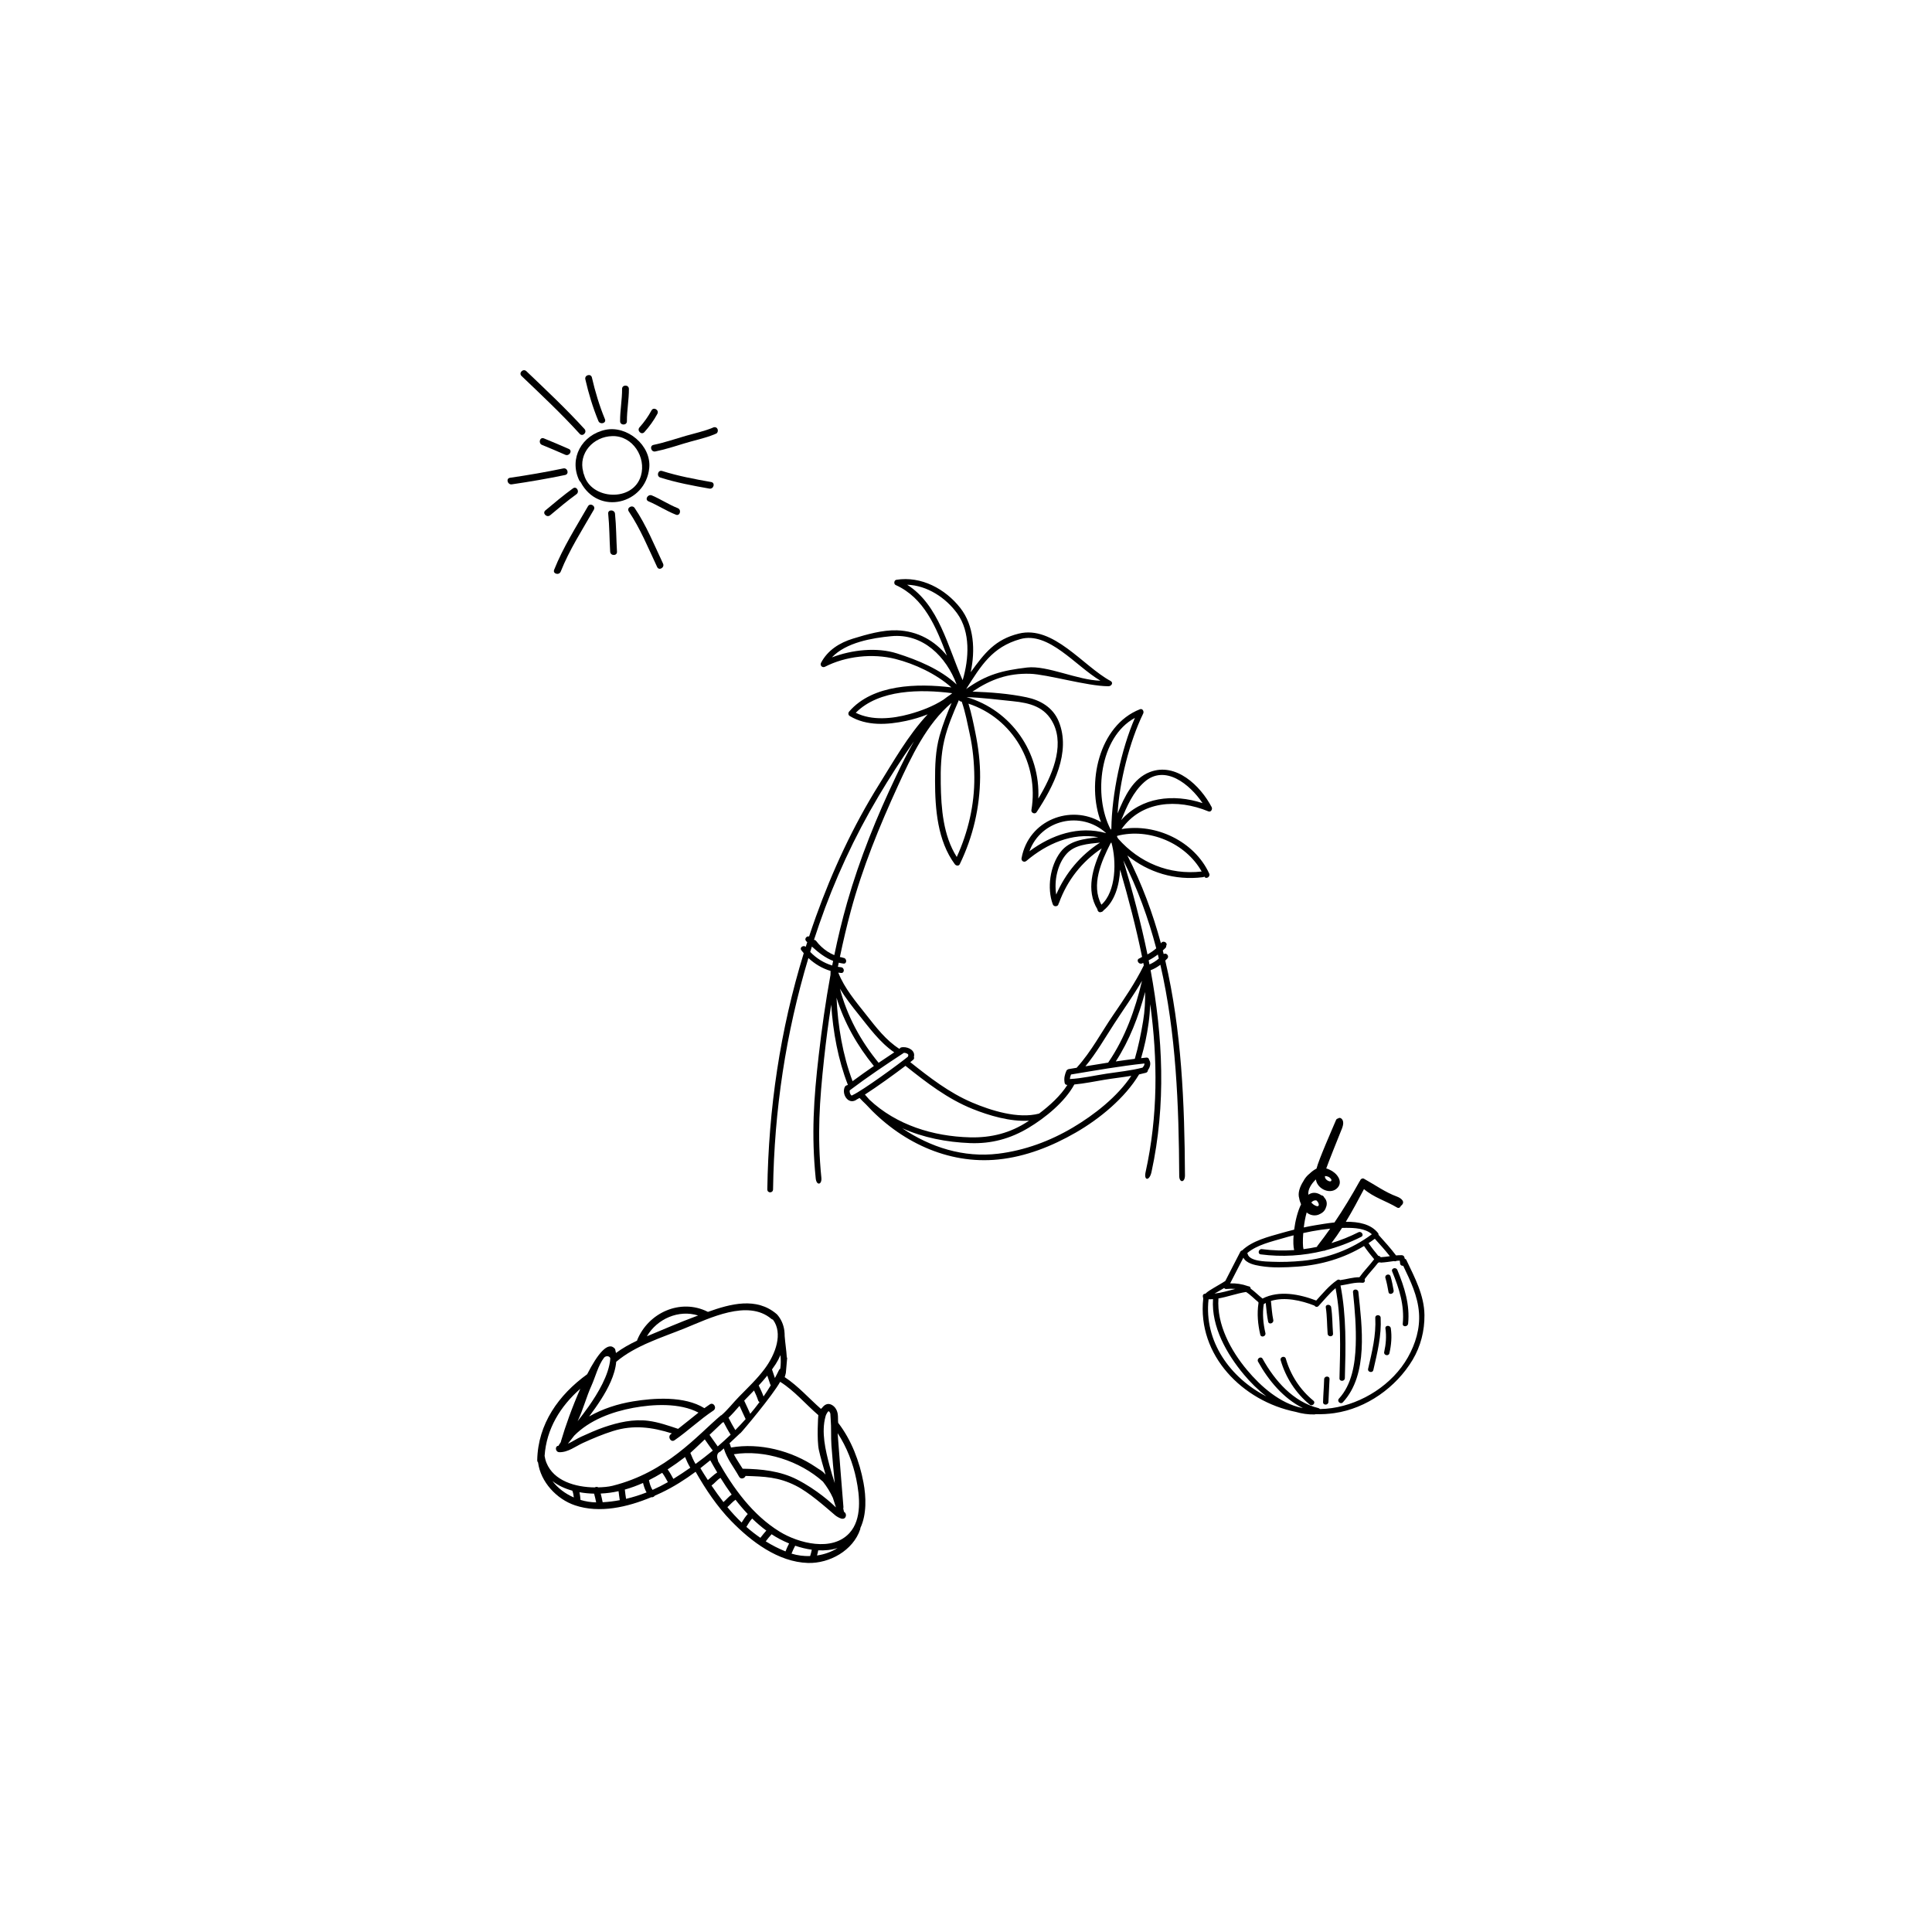 <?xml version="1.0" encoding="utf-8"?>
<!-- Generator: Adobe Illustrator 24.2.3, SVG Export Plug-In . SVG Version: 6.00 Build 0)  -->
<svg version="1.1" id="Layer_1" xmlns="http://www.w3.org/2000/svg" xmlns:xlink="http://www.w3.org/1999/xlink" x="0px" y="0px"
	 viewBox="0 0 1920 1920" style="enable-background:new 0 0 1920 1920;" xml:space="preserve">
<style type="text/css">
	.st0{fill:#F5834F;}
</style>
<g>
	<path className="st0" d="M1305.21,1391.95c-13.24-10.83-22.62-25.34-27.39-41.74c-0.96-3.31-6.07-1.73-5.11,1.57
		c5.01,17.24,14.96,32.72,28.88,44.1C1304.25,1398.06,1307.89,1394.14,1305.21,1391.95z"/>
	<path className="st0" d="M1317.56,1299.32c1.33,8.67,1.15,17.43,1.84,26.16c0.27,3.43,5.61,3.28,5.34-0.16
		c-0.69-8.72-0.51-17.49-1.84-26.16C1322.39,1295.8,1317.05,1295.93,1317.56,1299.32z"/>
	<path className="st0" d="M1315.92,1370.68c-0.21,7.58-0.88,15.13-1.08,22.71c-0.1,3.45,5.25,3.27,5.34-0.16
		c0.21-7.58,0.87-15.13,1.09-22.71C1321.37,1367.06,1316.02,1367.25,1315.92,1370.68z"/>
	<path className="st0" d="M1344.59,1284.16c1.85,17.57,3.32,35.16,2.71,52.84c-0.64,18.38-3.77,38.94-16.69,52.96
		c-2.33,2.53,1.6,6.16,3.94,3.62c25.58-27.76,18.98-75.39,15.39-109.58C1349.58,1280.59,1344.23,1280.74,1344.59,1284.16z"/>
	<path className="st0" d="M1366.74,1309.66c0.9,17.38-3.25,33.84-7.12,50.62c-0.78,3.36,4.43,4.58,5.2,1.22
		c3.98-17.24,8.19-34.18,7.26-52C1371.91,1306.06,1366.56,1306.22,1366.74,1309.66z"/>
	<path className="st0" d="M1376.83,1320.23c1.13,7.9,0.51,15.56-1.23,23.33c-0.76,3.37,4.45,4.58,5.2,1.22
		c1.84-8.19,2.57-16.37,1.37-24.71C1381.69,1316.69,1376.34,1316.82,1376.83,1320.23z"/>
	<path className="st0" d="M1383.53,1263.59c6.92,16.78,12.32,33.58,10.51,51.95c-0.34,3.43,5.01,3.22,5.35-0.16
		c1.86-18.84-3.64-36.14-10.74-53.37C1387.34,1258.86,1382.21,1260.41,1383.53,1263.59z"/>
	<path className="st0" d="M1381.91,1268.44c-0.99-3.31-6.09-1.73-5.11,1.57c1.37,4.58,2.23,9.27,3.06,13.97c0.6,3.39,5.7,1.78,5.11-1.57
		C1384.14,1277.71,1383.28,1273.03,1381.91,1268.44z"/>
	<path className="st0" d="M1397.68,1252.27c-0.38-0.81-0.97-1.2-1.6-1.3c-0.14-0.56-0.29-1.11-0.46-1.68c-0.36-1.19-1.44-1.86-2.63-1.89
		c-1.88-0.05-3.75,0.05-5.61,0.23c-5.4-7.15-11.44-13.8-17.42-20.47c0.09-0.57-0.01-1.15-0.41-1.67
		c-6.97-9.01-19.35-11.44-32.07-11.31c6.43-10.59,12.27-21.57,18.03-32.48c9.6,8.3,22.1,11.87,32.89,18.33
		c1.69,1.01,3.21-0.09,3.67-1.55c5.2-3.88,0.74-7.67-4.01-9.42c-11.24-4.13-21.06-11.22-31.43-16.99c-0.09-0.06-0.19-0.08-0.29-0.13
		c-0.07-0.06-0.15-0.11-0.22-0.16c-1.8-1.49-4.07-0.14-4.48,1.57c-0.18,0.18-0.34,0.38-0.48,0.63
		c-7.75,13.98-16.01,27.67-24.97,40.88c-7.15,0.74-13.92,1.93-19.36,2.82c-3.74,0.61-7.44,1.35-11.14,2.15
		c0.62-5.16,1.57-10.41,2.87-14.91c3.56,3.15,9.19,3.89,13.24,1.52c3.2-1.48,5.14-3.81,5.91-6.51c1.4-3.07,1.07-7.01-1.65-9.8
		c-0.19-0.33-0.39-0.66-0.62-0.99c-0.54-0.79-1.27-1.12-2-1.13c-5.12-3.47-9.51-3.26-13.2-0.69c-0.74-5.2,3.21-11.13,7.19-14.94
		c0.11-0.08,0.22-0.18,0.33-0.25c0.02,0.16,0.04,0.32,0.06,0.48c1.58,9.39,14.95,15.19,21.6,7.57c5.64-6.47-1.25-14.84-8.16-17.77
		c-0.96-0.53-2.05-0.94-3.24-1.22c1.49-4.52,12.71-32.62,14.47-36.84c1.44-3.43,3.99-9.09,0.99-12.3c0,0-0.01-0.01-0.01-0.01
		c-0.04-0.05-0.09-0.11-0.14-0.16c-0.06-0.06-0.12-0.11-0.19-0.16c-0.06-0.05-0.1-0.1-0.16-0.15c-1.18-0.97-2.53-0.72-3.44,0.06
		c-0.73,0.08-1.41,0.5-1.8,1.43c-3.45,8.21-17.39,39.76-19.4,48.28c-2.21,1.07-4.54,2.77-6.78,4.9c-2.6,2.04-4.76,4.64-6.33,7.67
		c-3.6,5.61-5.66,11.92-4.09,16.91c0.32,2.05,0.98,4.08,1.85,6.02c-3.47,7.13-5.75,16.52-6.87,25.18c-4.16,1.03-8.3,2.12-12.43,3.3
		c-13.08,3.73-29.21,7.66-39.27,17.37c-0.71,0.11-1.38,0.52-1.82,1.35c-5.06,9.6-9.87,19.33-14.88,28.95
		c-3.78,2.51-7.85,4.64-11.71,7.02c-2.53,1.57-5.85,3.36-8.17,5.72c-0.01,0-0.01,0-0.02,0c-2.21-0.19-2.9,1.95-2.23,3.58
		c-0.03,0.42,0.03,0.81,0.18,1.16c-6.18,56.5,39.34,102.07,91.88,112.63c6.02,1.76,12.24,2.69,18.61,2.55
		c0.43-0.01,0.79-0.12,1.11-0.27c6.25,0.18,12.53-0.16,18.75-1.06c31.84-4.58,61.36-25.56,77.72-52.93
		c8.01-13.42,11.95-28.95,11.76-44.53C1415.39,1287.19,1405.93,1269.61,1397.68,1252.27z M1308.43,1193.07
		c1.55,1.46,2.46,3.56,2.14,4.74c-0.19,0.26-0.38,0.5-0.57,0.73c-0.55,0.3-1.49,0.23-2.94-0.47c-1.51-0.73-2.82-1.77-3.94-2.99
		C1304.65,1193.32,1306.42,1192.53,1308.43,1193.07z M1323.05,1172.1c1.02,3.97-6.11,1.15-6.32-2.42c-0.02-0.31-0.01-0.62-0.01-0.93
		C1319.22,1168.73,1321.46,1169.72,1323.05,1172.1z M1381.25,1248.4c-2.92,0.41-5.84,0.83-8.79,0.98c-0.11,0.01-0.21,0.03-0.32,0.05
		c-0.44-0.81-1.41-1.35-2.42-1.41c-3.37-4.09-6.72-8.2-9.66-12.62c2.1-1.39,4.19-2.83,6.22-4.35
		C1371.38,1236.73,1376.53,1242.4,1381.25,1248.4z M1295.15,1225.4c2.9-0.64,5.81-1.25,8.73-1.79c5.97-1.11,11.99-1.98,18.04-2.57
		c-4.06,5.77-8.25,11.45-12.62,17.01c-0.28,0.35-0.44,0.72-0.53,1.09c-4.43,0.94-8.89,1.7-13.37,2.27
		C1294.7,1239.01,1294.59,1232.7,1295.15,1225.4z M1239.56,1245.25c9.42-8.1,24.19-11.39,35.71-14.79c3.41-1.01,6.84-1.93,10.28-2.8
		c-0.46,6.21-0.27,11.54,0.56,14.66c-10.61,0.74-21.32,0.46-32.01-0.95c-3.39-0.44-4.63,4.76-1.22,5.21
		c21.17,2.78,42.26,1.45,62.56-3.58c0.62,0.12,1.27,0,1.86-0.46c12.19-3.16,24.08-7.65,35.53-13.41c3.08-1.55,0.18-6.05-2.87-4.51
		c-8.66,4.36-17.63,7.94-26.8,10.76c3.73-4.87,7.22-9.92,10.53-15.1c1.3-0.04,2.59-0.06,3.89-0.07c8.07-0.03,19.35,0.42,25.77,6.37
		c-20.11,15.02-43.91,23.98-68.84,26.39c-10.22,0.99-20.53,1.35-30.79,0.92c-5.63-0.24-21.86-0.29-23.78-7.61
		c-0.09-0.37-0.25-0.67-0.44-0.92C1239.52,1245.32,1239.54,1245.28,1239.56,1245.25z M1235.64,1249.88
		c2.99,5.7,11.15,7.3,16.93,8.27c12,2.01,24.53,1.45,36.61,0.62c23.58-1.62,46.31-8.32,66.37-20.51c3.06,4.61,6.58,8.87,10.09,13.14
		c-4.62,6.17-10.18,11.58-14.63,17.89c-6.53-0.02-12.74,2.01-19.2,2.9c-0.77-0.62-1.85-0.81-2.93-0.07
		c-8.04,5.51-14.31,13.16-20.83,20.34c-16.52-6.35-37-10.42-53.37-1.97c-4.04-3.16-7.62-6.89-11.77-9.88
		c-0.05-1.29-0.9-2.47-2.52-2.33c-0.15-0.08-0.3-0.16-0.47-0.22c-5.58-2-11.49-2.84-17.4-2.67
		C1226.94,1266.91,1231.22,1258.37,1235.64,1249.88z M1210.84,1283.36c1.88-1.15,3.82-2.24,5.73-3.35c0.43,0.65,1.17,1.08,2.21,0.97
		c2.99-0.31,5.96-0.34,8.91-0.09c-6.9,1.8-13.75,3.88-20.76,4.67C1208.36,1284.75,1209.76,1284.01,1210.84,1283.36z
		 M1201.06,1291.24c1.49,0.02,2.96-0.05,4.42-0.17c-1.79,27.51,13.75,54.72,30.8,75.07c6.37,7.61,13.88,15.15,22.23,21.57
		C1222.68,1369.41,1196.35,1333.09,1201.06,1291.24z M1399.14,1348.91c-15.19,26.9-45.17,46.07-75.5,50.43
		c-3.96,0.57-7.95,0.89-11.94,0.97c-0.32-0.44-0.81-0.79-1.48-0.96c-24.98-6.13-43.43-27.3-55.45-49c-1.67-3.01-6.17-0.13-4.51,2.88
		c10.27,18.56,25.15,36.46,44.41,46.04c-0.35-0.05-0.7-0.11-1.05-0.16c-21.64-4.53-40.55-21.18-54.26-37.55
		c-16.13-19.26-30.34-45.3-28.47-71.19c9.19-1.6,18.1-4.97,27.4-6.43c4.52,2.81,8.14,6.8,12.27,10.15c-0.02,0.3,0.04,0.61,0.12,0.9
		c-1.61,10.5-0.65,21.03,1.76,31.36c0.79,3.36,5.89,1.76,5.11-1.57c-2.21-9.47-3.13-19.2-1.62-28.83c0.64-0.37,1.28-0.74,1.94-1.06
		c0.64,6.19,1.12,12.38,2.39,18.49c0.7,3.38,5.8,1.77,5.11-1.57c-1.29-6.25-1.66-12.61-2.35-18.94c13.86-4.27,30.13-0.51,43.19,4.59
		c0.89,1.27,2.79,1.89,4.16,0.41c5.49-5.92,10.71-12.43,16.9-17.71c5.6,29.43,4.74,59.77,3.89,89.57c-0.1,3.46,5.25,3.27,5.35-0.16
		c0.87-30.69,1.61-61.78-4.33-92.05c7.28-1.03,14.31-3.47,21.76-2.73c2.21,0.22,2.9-1.92,2.21-3.56
		c4.16-5.76,9.18-10.83,13.51-16.45c0.54,0.01,1.07-0.13,1.54-0.37c0.38,0.23,0.85,0.36,1.42,0.33c4.29-0.22,8.51-0.98,12.75-1.5
		c0.87,0.36,1.86,0.21,2.62-0.27c1.01-0.09,2.02-0.16,3.03-0.19c0.19,0.86,0.34,1.71,0.38,2.68c0.09,1.85,1.67,2.65,3.1,2.47
		c7.22,15.07,14.45,29.86,15.68,46.82C1411.32,1320.25,1406.71,1335.51,1399.14,1348.91z"/>
</g>
<path className="st0" d="M858.11,1473.36c-3.95-21.06-11.97-42.28-25.15-59.38c-0.32-2.91,0.02-5.89-0.44-8.8
	c-0.6-3.77-2.61-7.33-6.1-9.12c-4.06-2.08-7.27,0.09-9.6,3.23c-0.12-0.06-0.76,0.52-0.95,0.88c-12.04-10.58-22.64-22.74-36.05-31.6
	c0.46-1.39,0.85-2.77,1.15-4.16c0.43-5.01,0.82-10.02,1.31-15.02c-0.12-0.13-0.24-0.26-0.36-0.39c-0.41-7.07-1.6-14.18-2.13-21.32
	c0.01-1.52-0.07-3.03-0.24-4.52c0-0.09,0-0.17-0.01-0.26c0-0.16-0.03-0.31-0.05-0.46c-0.81-6.02-3.2-11.67-7.49-16.43
	c-0.08-0.04-0.16-0.07-0.24-0.11c-0.08-0.08-0.14-0.16-0.23-0.23c-19.86-16.74-45.36-10.05-68.05-1.91
	c-0.13-0.08-0.24-0.17-0.39-0.24c-26.88-13.33-58.65,0.95-69.8,28.08c-0.11,0.26-0.18,0.51-0.22,0.75
	c-7.34,3.47-14.4,7.4-20.93,12.24c-0.23-1.12-0.5-2.23-0.7-3.35l-0.04,0.02c-0.07-0.24-0.02-0.52-0.18-0.71
	c-6.84-8.41-17.48,5.15-27.72,25.2c-28.28,20.45-48.88,49.17-49.61,85.29c-0.02,0.99,0.31,1.76,0.82,2.32
	c2.56,19.38,18.4,36.48,36.73,42.63c24.47,8.22,52.19,1.79,75.86-8.09c1.36,0.29,2.67-0.41,3.4-1.47c2.34-1.02,4.65-2.07,6.88-3.14
	c11.86-5.68,23.06-12.78,33.73-20.66c9.97,17.52,21.3,34.44,35.23,48.81c19.76,20.39,46.73,40.91,76.38,41.82
	c21.51,0.65,44.88-12.45,51.91-33.33c0.16-0.48,0.21-0.93,0.18-1.36C861.43,1504.9,860.75,1487.38,858.11,1473.36z M820.37,1407.75
	c0.12-0.47,0.27-0.93,0.42-1.39c0.5-1.07,1.06-2.1,1.72-3.08c1.07-1.57,1.86-0.46,2.58,1.23c0.04,0.1,0.06,0.21,0.1,0.31
	c0.16,1.72,0.17,3.45,0.32,5.26c0.76,8.99,0.12,17.64,0.77,26.65c0.89,12.41,2.09,24.79,3.29,37.18
	c-1.89-5.84-3.69-11.72-5.24-17.65C820.34,1441.09,816.07,1423.3,820.37,1407.75z M830.72,1497.96c-0.2-0.15-0.41-0.3-0.61-0.46
	c-3.21-3.29-18.27-17.09-38.13-27.23c-16.6-8.48-35.47-10.4-53.94-10.68c-2.96-4.78-6.2-9.42-8.76-14.38
	c30.55-4.89,65.61,6.69,88.55,27.22c3.91,5.01,7.29,10.38,9.89,16.14C828.74,1491.7,829.74,1494.83,830.72,1497.96z M813.25,1406.35
	c-0.17,0.48-1.66,24.45,0.54,34.64c1.46,6.75,4.65,17.72,6.6,24.32c-0.19-0.16-0.39-0.32-0.58-0.48c-3.04-3.56-5.15-4.05-8.96-6.79
	c-24.27-16.44-56.02-24.45-84.39-19.51c-0.29-0.87-0.59-1.74-0.81-2.64c-0.15-0.63-0.43-1.12-0.78-1.5
	c4.26-3.93,8.74-8.12,10.68-10.05c0.06,0.01,0.12,0.02,0.19,0.03c2.02-1.87,32.15-37.66,39.57-51.15
	C789.6,1382.19,800.51,1395.41,813.25,1406.35z M754.84,1393.33c-2.95,3.98-6.04,7.88-9.26,11.7c-1.93-4.15-3.71-8.36-5.73-12.47
	c-0.1-0.2-0.21-0.36-0.33-0.52c0.66-0.72,1.32-1.47,2-2.15c2.62-2.68,5.24-5.35,7.82-8.04c1.5,3.17,2.94,6.36,4.02,9.72
	C753.64,1392.46,754.19,1393.03,754.84,1393.33z M754.01,1376.86c2.93-3.19,5.79-6.44,8.51-9.81c0.96,2.85,1.93,5.7,2.89,8.56
	c0.15,0.42,0.35,0.76,0.59,1.04c-2.27,3.78-4.66,7.5-7.2,11.16c-1.33-3.72-3.03-7.27-4.73-10.84
	C754.06,1376.93,754.03,1376.9,754.01,1376.86z M740.98,1410.21c0.01,0.02,0.03,0.04,0.03,0.06c-3.31,3.71-6.72,7.37-10.25,10.92
	c-2.47-3.96-4.65-8.1-6.75-12.26c3.85-3.69,7.4-7.81,10.92-11.83C736.99,1401.45,738.86,1405.89,740.98,1410.21z M726.1,1425.77
	c-4.17,4-8.45,7.89-12.82,11.65c-0.07-0.1-0.15-0.19-0.22-0.28c-0.7-0.92-6.84-9.62-7.49-10.57c-0.15-0.21-0.3-0.43-0.45-0.65
	c5.32-5.07,10.39-9.9,13.18-12.51c0.03,0.1,0.07,0.2,0.11,0.3c0.22-0.16,0.45-0.3,0.66-0.47
	C721.25,1417.51,723.52,1421.73,726.1,1425.77z M775.41,1360.22c-0.52,0.28-0.98,0.73-1.31,1.42c-1.25,2.64-2.6,5.26-4,7.84
	l-2.89-8.53c1.27-1.75,2.51-3.54,3.7-5.37c1.82-2.81,3.38-5.82,4.7-8.91C776.02,1351.25,776.09,1355.78,775.41,1360.22z
	 M693.79,1307.33c-0.83,0.31-1.66,0.62-2.48,0.92c-16.34,6.06-32.36,13.05-48.45,19.75C653.05,1310.6,674.51,1301.24,693.79,1307.33
	z M587.88,1376.82c3.74-8.22,6.63-20.14,12.41-27.55c1.99-2.55,6.49-1.53,6.21,1.18c-1.36,16.08-12.43,34.32-21.42,47.16
	c-3.53,5.03-7.25,9.91-11.05,14.74C579.45,1401.14,582.72,1388.15,587.88,1376.82z M629.4,1399.08c19.32-3.56,46.02-5.2,64.75,4.76
	c-6.81,5.31-13.41,10.89-20.27,16.14c-9.71-3.23-19.31-6.65-29.63-7.98c-14.93-1.93-29.9,1.54-43.96,6.34
	c-7.81,2.67-15.35,6.12-22.86,9.51c-4.26,1.92-8.55,4.89-13.03,6.88c2.07-2.67,4.15-5.34,6.25-7.99
	C585.98,1411.19,608.23,1402.99,629.4,1399.08z M549,1471.84c5.66,4.5,12.5,7.59,19.78,9.58c0,0.01,0,0.02,0.01,0.03
	c0.84,2.14,1.22,4.42,1.46,6.71C561.86,1484.51,554.35,1478.94,549,1471.84z M576.9,1490.61c-0.21-2.55-0.47-5.13-1.02-7.64
	c4.82,0.84,9.72,1.31,14.53,1.4c0.81,2.86,1.44,5.76,2.05,8.68C587.25,1492.97,581.98,1492.13,576.9,1490.61z M594.56,1478.13
	c-1.02-0.71-2.42-0.61-3.49,0.04c-19.35-0.16-40.75-6.49-48-24.43c-0.91-2.25-1.49-4.55-1.85-6.89
	c1.82-27.01,15.75-49.39,35.46-66.69c-7.92,17.87-14.98,37.68-18.97,51.43c-0.16,0.54-0.33,1-0.32,1.46
	c-0.7,1.03-1.41,2.06-2.06,3.13c-0.12,0.21-0.22,0.42-0.28,0.63c-3.81,0.13-3.29,6.21,0.7,6.36c8.64,0.32,16.23-5.84,23.76-9.27
	c9.65-4.4,19.38-8.5,29.5-11.69c20.69-6.53,39.15-3.84,58.72,2.3c-0.31,0.22-0.61,0.45-0.92,0.66c-3.73,2.58-0.2,8.73,3.57,6.12
	c13.34-9.23,25.08-20.55,38.6-29.52c3.79-2.51,0.25-8.66-3.57-6.12c-1.83,1.22-3.63,2.48-5.41,3.78
	c-19.72-12.32-50.4-10.14-71.02-6.73c-14.91,2.47-30.13,7.29-43.49,14.95c4.18-5.57,8.22-11.24,11.97-17.14
	c6.46-10.14,13.8-23.93,14.93-37.17c19.14-16.25,45.56-24.15,68.51-33.45c24.13-9.78,62.25-28.94,85.65-9.22
	c0.51,0.43,1.05,0.67,1.59,0.79c10.12,13.44,2.8,34.07-8.21,48.84c-7.49,10.04-16.74,18.77-25.48,27.7
	c-5.88,6-11.23,13.1-17.7,18.63c-0.05-0.06-0.1-0.12-0.15-0.18c-23.59,19.87-53.91,56.63-107.89,70.11
	C604.43,1477.63,599.58,1477.97,594.56,1478.13z M598.92,1492.91c-0.6-2.89-1.21-5.78-1.94-8.64c3.11-0.14,6.15-0.41,9.04-0.8
	c2.93-0.4,5.82-0.92,8.69-1.56c0.31,2.99,0.79,5.97,1.21,8.94C610.29,1491.91,604.61,1492.62,598.92,1492.91z M622.18,1489.53
	c-0.44-2.97-0.91-5.94-1.19-8.91c-0.01-0.1-0.04-0.19-0.05-0.29c6.17-1.73,12.21-3.96,18.11-6.59c0.76,3.16,1.82,6.57,3.49,9.41
	C635.91,1485.76,629.1,1487.9,622.18,1489.53z M648.52,1480.63c-1.92-2.67-2.96-6.64-3.61-9.66c4.48-2.23,8.87-4.7,13.18-7.31
	c2.18,2.9,3.9,6.1,5.65,9.28C658.81,1475.75,653.73,1478.33,648.52,1480.63z M669.4,1469.59c-0.06,0.04-0.13,0.08-0.2,0.12
	c-1.77-3.22-3.51-6.48-5.69-9.44c5.95-3.86,11.73-8,17.32-12.28c1.49,3.65,3.14,7.25,5.18,10.62
	C680.49,1462.46,674.93,1466.14,669.4,1469.59z M691.22,1454.87c-2.07-3.48-3.66-7.23-5.15-10.99c1.11-0.89,7.41-6.86,14.33-13.45
	c2.78,4.06,6.61,9.53,7.99,11.11C702.76,1446.2,697.03,1450.65,691.22,1454.87z M703.44,1470.83c-2.52-3.86-5.01-7.76-7.4-11.76
	c3.31-2.56,6.58-5.18,9.8-7.85c2.22,4.01,4.52,8.05,6.92,12.08c-1.81,1.11-3.43,2.53-5.04,3.91c-1.23,1.06-2.45,2.12-3.7,3.16
	C703.83,1470.53,703.64,1470.68,703.44,1470.83z M718.95,1492.75c-4.04-5.28-8.01-10.76-11.87-16.43c3.2-2.3,5.88-5.93,8.95-7.62
	c3.49,5.63,7.19,11.19,11.1,16.6C724.07,1487.37,721.76,1490.39,718.95,1492.75z M722.87,1497.77c2.76-2.37,5.04-5.32,8.1-7.34
	c3.81,4.95,7.86,9.68,12.11,14.19c-2.38,2.56-4.17,5.52-6.05,8.47C731.98,1508.26,727.24,1503.13,722.87,1497.77z M741.75,1517.41
	c1.76-2.87,3.43-5.92,5.76-8.3c4.43,4.32,9.11,8.33,14.04,11.97c-2.08,2.3-3.97,4.75-5.9,7.18
	C750.81,1524.93,746.16,1521.3,741.75,1517.41z M780.63,1541.77c-6.81-2.74-13.38-6.09-19.64-10c1.86-2.42,3.71-4.85,5.81-7.05
	c2.61,1.71,5.3,3.31,8.06,4.78c2.92,1.55,6.05,3.02,9.34,4.37C782.85,1536.44,781.65,1539.07,780.63,1541.77z M805.09,1546.41
	c-6.27,0.18-12.58-0.63-18.48-2.43c1.04-2.69,2.27-5.3,3.63-7.85c5.32,1.79,10.9,3.19,16.51,3.97
	C806.36,1542.23,805.76,1544.33,805.09,1546.41z M811.93,1545.82c0.51-1.69,0.93-3.39,1.2-5.12c6.63,0.33,13.18-0.3,19.25-2.3
	C826.31,1542.29,819.25,1544.75,811.93,1545.82z M844.22,1523.47c-17.24,18.95-50.69,10.2-69.46-1.36
	c-26.88-16.55-46.03-43.15-61.36-70.34c0.11,0.01,0.21,0.02,0.32,0.03c-1.52-3.66-1.75-7.73,2.17-9.26c0.66-0.58,1.89-1.7,3.43-3.1
	c3.07,10.38,10.02,18.7,15.19,28.1c1.66,3.01,5.52,1.74,6.41-0.78c18.96,0.6,32.64,1.02,49.81,9.64
	c13.33,6.69,28.64,20.39,39.52,29.68c1.76,1.31,3.65,2.38,5.76,3.08c0.53,0.18,1.04,0.21,1.51,0.14c3.32,0.2,4.53-5.09,1.25-6.84
	c-0.23-1.14-0.51-2.25-0.78-3.37c0.16-0.43,0.24-0.92,0.2-1.48c-2.11-24.43-3.82-48.91-5.76-73.35
	c9.04,13.77,15.29,29.86,18.54,45.79C854.38,1486.78,856.79,1509.67,844.22,1523.47z"/>
<g>
	<path className="st0" d="M575.56,477.25c0.19,0.41,1.24,1.7,1.51,1.96c17.86,33.67,64.53,21.64,68.14-14.08
		c2.27-22.42-22.06-42.6-43.6-37.97C578.33,432.17,565.23,455.34,575.56,477.25z M608.63,433.39c20.28-0.43,33.63,21.13,28.34,39.33
		c-7.73,26.59-49.61,24.11-56.52-0.83c-0.27-0.96-0.85-1.83-0.87-2.99C574.62,450.67,589.38,433.8,608.63,433.39z"/>
	<path className="st0" d="M576.09,431.14c2.94,3.24,7.71-1.56,4.78-4.78c-18.29-20.13-38.13-38.73-57.79-57.5
		c-3.15-3.01-7.94,1.77-4.78,4.78C537.96,392.42,557.79,411.01,576.09,431.14z"/>
	<path className="st0" d="M594.67,418.38c1.64,3.97,8.19,2.23,6.52-1.8c-5.54-13.42-9.71-27.3-12.97-41.44c-0.98-4.25-7.5-2.45-6.52,1.8
		C584.95,391.08,589.13,404.96,594.67,418.38z"/>
	<path className="st0" d="M623.02,418.61c-0.08-10.76,2.05-21.37,1.97-32.13c-0.03-4.36-6.8-4.36-6.77,0
		c0.08,10.76-2.05,21.37-1.97,32.13C616.28,422.97,623.05,422.97,623.02,418.61z"/>
	<path className="st0" d="M640.35,429.45c4.94-5.45,9.44-11.69,12.93-18.16c2.07-3.84-3.77-7.25-5.84-3.41
		c-3.23,5.98-7.31,11.75-11.87,16.79C632.65,427.9,637.42,432.69,640.35,429.45z"/>
	<path className="st0" d="M710.12,424.52c-0.79,0-1.43,0.23-1.93,0.59c-8.66,3.55-17.71,5.44-26.68,8.03
		c-10.69,3.09-21.13,6.73-32.05,8.98c-4.27,0.88-2.46,7.4,1.8,6.52c9.53-1.96,18.76-4.87,28.04-7.76
		c10.39-3.24,21.09-5.22,31.16-9.43c0.17-0.07,0.3-0.16,0.45-0.24C714.46,430.45,714.2,424.52,710.12,424.52z"/>
	<path className="st0" d="M540.48,435.64c-4.06-1.61-5.8,4.94-1.8,6.52c7.79,3.09,15.45,6.5,23.15,9.81c3.96,1.7,7.41-4.12,3.41-5.84
		C557.01,442.59,548.81,438.94,540.48,435.64z"/>
	<path className="st0" d="M559.82,465.52c-17.56,3.68-35.24,6.69-52.99,9.3c-4.3,0.63-2.47,7.15,1.8,6.52
		c17.75-2.61,35.43-5.62,52.99-9.3C565.89,471.15,564.08,464.63,559.82,465.52z"/>
	<path className="st0" d="M569.44,485.31c-9.49,6.89-18.48,14.42-27.46,21.95c-3.35,2.81,1.47,7.57,4.78,4.78
		c8.54-7.16,17.07-14.34,26.09-20.89C576.35,488.61,572.98,482.74,569.44,485.31z"/>
	<path className="st0" d="M584.3,503.15c-11.89,20.72-24.73,40.83-33.6,63.1c-1.62,4.06,4.93,5.8,6.52,1.8
		c8.64-21.7,21.34-41.31,32.92-61.49C592.31,502.78,586.47,499.37,584.3,503.15z"/>
	<path className="st0" d="M604.41,510.5c1.3,12.56,1.21,25.18,1.97,37.77c0.26,4.33,7.03,4.36,6.77,0c-0.76-12.59-0.68-25.22-1.97-37.77
		C610.73,506.21,603.96,506.16,604.41,510.5z"/>
	<path className="st0" d="M630.73,504.85c-2.42-3.6-8.28-0.22-5.84,3.41c11.6,17.26,19.36,36.52,28.19,55.25
		c1.86,3.94,7.69,0.51,5.84-3.41C650.09,541.36,642.34,522.1,630.73,504.85z"/>
	<path className="st0" d="M673.53,504.98c-8.9-3.5-16.88-8.9-25.69-12.63c-3.97-1.68-7.42,4.15-3.41,5.84
		c9.35,3.95,17.85,9.59,27.31,13.31C675.79,513.1,677.54,506.56,673.53,504.98z"/>
	<path className="st0" d="M706.79,479.05c-16.44-2.89-32.82-5.96-48.77-10.99c-4.17-1.32-5.94,5.21-1.8,6.52
		c15.94,5.04,32.33,8.1,48.77,10.99C709.26,486.32,711.08,479.8,706.79,479.05z"/>
</g>
<path className="st0" d="M1200.94,806.35c2.5,1.03,4.25-2.22,3.22-4.19c-11.14-21.3-35.58-44.94-61.52-34.88
	c-16.65,6.46-24.98,24.07-31.96,41.07c1.71-31.23,11.88-71.49,25.45-99.32c0.97-1.99-0.66-5.19-3.22-4.19
	c-41.22,16.13-53.39,74.26-38.74,112.18c-30.05-17.8-71.94-2.3-78.95,35.79c-0.53,2.87,2.53,4.66,4.76,2.78
	c20.31-17.15,45.45-28.26,71.5-23.57c-13.88,1.65-28.64,2.99-37.61,14.83c-10.33,13.64-13.6,35.76-7.62,51.84
	c1.13,3.04,5.61,2.2,5.68-0.45c0.18-0.23,0.34-0.5,0.45-0.81c8.21-22.64,22.88-41.2,42.49-54.29c-8.98,19.3-15.84,41.54-4.26,60.52
	c0.06,1.84,1.8,3.59,3.74,2.69c0.98-0.15,1.88-0.76,2.31-1.6c10.93-8.62,15.77-24.59,16.49-40.51c8.41,28.8,15.93,57.74,21.86,86.79
	c-0.21,0.08-0.41,0.17-0.63,0.25c-0.48,0.17-0.86,0.43-1.15,0.74c-0.37,0.17-0.74,0.34-1.12,0.5c-3.37,1.45-0.46,6.36,2.88,4.93
	c0.4-0.17,0.8-0.36,1.2-0.54c0.17,0.84,0.34,1.68,0.51,2.52c-8.68,17.52-19.58,33.43-30.6,49.55
	c-11.83,17.3-21.59,36.04-35.72,51.67c-0.14,0.16-0.26,0.32-0.36,0.49c-2.63,0.44-5.26,0.88-7.88,1.31
	c-0.52,0.09-0.92,0.28-1.24,0.54c-0.48,0.23-0.88,0.59-1.1,1.09c-1.61,3.71-2.53,7.28-1.88,11.33c0,1.43,0.92,2.83,2.76,2.78
	c0.02,0,0.04,0,0.07,0c-6.79,10.73-17.43,20.44-28.11,28.48c-20.82,5.58-48.04-3.12-66.54-10.99c-22.81-9.7-42.5-25.01-61.47-40.11
	c1.14-0.91,2.12-1.7,2.87-2.34c1.02-0.87,1.13-1.95,0.72-2.86c1.64-6.17-5.12-9.94-10.73-9.69c-0.2-0.02-0.41,0-0.62,0.04
	c-0.34,0.03-0.68,0.08-1.01,0.14c-1.01,0.2-1.6,0.78-1.87,1.49c-0.03,0.02-0.06,0.04-0.09,0.06c-13.42-8.53-23.22-21.43-32.95-33.77
	c-10.47-13.29-21.59-26.23-27.88-42.04c0.91,0.13,1.83,0.25,2.76,0.34c3.66,0.35,3.63-5.36,0-5.7c-1.05-0.1-2.1-0.25-3.13-0.42
	c0.27-1.37,0.55-2.74,0.83-4.1c1.54,0.39,3.11,0.68,4.68,0.88c3.64,0.46,3.6-5.25,0-5.7c-0.14-0.02-0.28-0.05-0.42-0.07
	c-0.25-0.14-0.53-0.25-0.88-0.31c-0.76-0.13-1.5-0.28-2.24-0.46c3.2-15.39,6.79-30.68,10.86-45.79c11.58-43,28.45-84.2,46.97-124.63
	c12.89-28.14,28.46-61.43,53.19-82.12c-4.51,10.67-8.78,21.43-11.93,32.62c-4.14,14.7-4.54,29.74-4.52,44.9
	c0.03,27.95,2.46,59.55,19.64,82.79c1.15,1.56,3.9,2.12,4.92,0c13.16-27.17,19.97-56.25,20.23-86.44
	c0.13-14.92-1.79-29.82-4.76-44.42c-1.88-9.24-3.88-19.27-6.84-28.69c44.02,14.51,70.31,59.64,62.57,105.8
	c-0.46,2.76,3.52,4.47,5.11,2.09c16.67-25.21,34.54-59.72,22.05-90.2c-5.67-13.84-18.04-21.09-32.06-24.03
	c-17.31-3.64-35.82-5.01-53.64-5.64c18.35-12.32,35.28-18.32,57.13-17.71c17.1,0.48,57.01,12.37,77.92,12.38
	c3.27,0,5.11-3.64,2.2-5.21c-27.37-14.75-56.79-55.58-91.24-47.1c-23.55,5.8-34.04,19.37-47.78,38.36
	c4.63-21.8,3.41-46.21-10.29-63.76c-14.9-19.08-39.02-32.01-63.58-28.07c-2.37,0.38-2.86,4.23-0.68,5.21
	c28.29,12.76,40.16,41.75,50.87,70.13c-12.04-14.67-28.76-24.48-49.68-25.14c-14.25-0.45-30.06,4.09-43.58,8.24
	c-13.34,4.09-25.24,11.48-31.82,24.1c-1.34,2.58,1.33,5.22,3.9,3.9c20.58-10.59,47.37-13.51,70.03-7.77
	c18.97,4.81,40.4,14.71,55.6,28.25c-33.95-4.1-78.11-3.13-101.54,23.98c-1.2,1.39-1.08,3.47,0.58,4.48
	c16.7,10.12,37.46,8.8,55.84,4.87c7.16-1.53,14.48-3.7,21.58-6.53c-19.41,20.71-34.2,47.12-48.57,70.15
	c-25.68,41.17-46.16,85.47-62.56,131.08c-2.33,6.49-4.55,13-6.71,19.51c-2.47-0.72-5.12,2.54-2.84,4.73c0.33,0.32,0.67,0.64,1,0.96
	c-0.49,1.52-0.99,3.04-1.48,4.57c-2.36-1.94-6.48,0.69-4.41,3.4c0.78,1.02,1.59,2,2.42,2.96c-23.43,76.26-35.01,154.31-36.2,234.67
	c-0.06,4.01,5.64,4.01,5.7,0c1.19-78.91,12.64-154.92,35.12-229.86c6.34,5.93,13.8,10.36,22.1,12.84c-0.03,0.15-0.08,0.28-0.08,0.45
	c-0.03,1.14-0.04,2.28-0.06,3.43c-4.88,26.54-8.62,53.3-11.7,79.96c-5.02,43.38-7.38,78.82-2.99,122.29
	c0.76,7.53,6.34,6.53,5.61-0.73c-4.23-42.07-1.84-76.05,2.69-118.06c1.94-17.95,4.29-35.95,7.1-53.88
	c1.79,27.25,6.86,54.81,16.51,79.58c0.01,0.02,0.02,0.04,0.03,0.06c-0.21,0.16-0.42,0.31-0.63,0.46c-1.18,0.07-2.09,0.94-2.57,2.08
	c-2.9,6.88,3.31,17.16,11.15,12.73c0.26-0.14,0.46-0.31,0.64-0.49c0.85-0.41,1.88-0.98,3.04-1.66c2.01,2.17,4.08,4.23,6.21,6.22
	c33.63,36.8,81.04,60.06,131.64,54.92c27.41-2.79,53.4-13.14,77.1-26.79c23.75-13.68,48.84-34.36,62.81-57.69
	c0.01-0.02,0.02-0.04,0.03-0.06c2.26-0.49,4.52-1.01,6.75-1.62c1.4-0.38,2-1.48,2.01-2.59c2.24-2.92,3.35-7.17,1.2-10.39
	c-0.17-1.24-1.06-2.29-2.69-2.12c-1.76,0.18-3.51,0.38-5.27,0.58c3.45-11.92,5.77-22.4,7.5-35.11c0.9-6.65,1.35-12.79,1.57-18.54
	c7.52,55.33,7.75,111.05-4.62,167c-1.89,8.56,3.9,8.93,5.89-0.21c14.62-67.23,11.37-134.23-0.88-200.54c3.5-1.32,6.73-3.18,9.7-5.43
	c15.64,68.05,18.37,139.31,18.74,209.78c0.04,7.23,5.74,6.91,5.7-0.47c-0.4-71.73-3.3-144.29-19.57-213.48
	c0.68-0.65,1.34-1.31,1.99-1.98c2.39-2.49-1.02-6.2-3.55-4.44c-0.3-1.2-0.6-2.4-0.9-3.6c0.87-0.79,1.72-1.59,2.56-2.41
	c0.71-0.7,0.92-1.51,0.82-2.26c1.95-2.98-2.9-5.73-4.98-2.78c-0.08,0.12-0.19,0.22-0.27,0.34c-8.1-29.92-18.89-59.13-33.32-87.3
	c20.86,16.86,47.32,25.09,75.04,21.57c0.58-0.07,1.05-0.29,1.45-0.59c1.63,3.01,6.3,0.18,4.81-3.06
	c-14.63-31.92-52.88-50.17-87.11-44.13C1134.26,796.01,1169.72,793.46,1200.94,806.35z M963.71,729.46
	c3.09,14.09,4.44,28.49,4.56,42.9c0.23,27.4-6.12,54.44-17.45,79.29c-13.52-21.3-15.52-48.28-15.91-72.92
	c-0.23-14.47,0.19-28.78,3.48-42.93c3.21-13.82,8.86-26.98,14.51-39.99c0.38,0.59,0.97,1.06,1.81,1.26
	c0.36,0.09,0.71,0.19,1.06,0.28C959.39,707.66,961.45,719.15,963.71,729.46z M1006.36,696.83c17.21,1.73,32.36,5.55,40.5,22.37
	c11.22,23.17-1.8,52.55-14.99,74.42c2.17-45.77-26.69-87.73-71.26-100.84C976,693.32,991.01,695.29,1006.36,696.83z M1013.91,635.13
	c28.31-7.98,55.03,26.82,79.69,41.34c-22.81-0.48-52.97-15.46-72.93-13.09c-24.45,2.9-40.3,6.85-60.53,21.39
	C975.06,661.36,986.03,643,1013.91,635.13z M901.53,581.1c19.73,0.63,38.46,12.88,49.81,28.65c13.21,18.36,11.71,44.87,5.33,66.22
	C941.97,643.08,933.21,601.19,901.53,581.1z M891.29,649.33c-19.8-6.28-44.63-3.64-64.58,3.99c14.06-14.86,39.89-19.26,58.99-21.08
	c31.61-3.02,54.7,20.45,64.99,47.99C934.42,665.08,912.06,655.92,891.29,649.33z M903.69,709.7c-16.82,4.63-37.13,6.7-53.26-1.35
	c23.18-23.37,64.71-23.48,95.91-19.46c-0.61,0.52-1.27,0.99-1.89,1.5c-2.32,1.55-4.58,3.18-6.78,4.9
	C927.29,701.96,915.4,706.48,903.69,709.7z M1127.86,713.42c-13.68,31.5-22.94,75.66-23.4,109.96c-0.17,0.38-0.33,0.75-0.5,1.12
	c-0.08-0.08-0.17-0.16-0.25-0.24C1086.3,790.93,1092.61,732.55,1127.86,713.42z M1049.64,889.01c-2.24-13.98,1.36-30.57,10.42-40.6
	c8.06-8.94,21.18-9.83,33.14-11.03C1073.74,849.93,1058.88,867.63,1049.64,889.01z M1023.01,845.98
	c11.49-31.44,51.13-40.73,76.12-18.17c0.03,0.05,0.05,0.1,0.08,0.15C1071.95,820.29,1045.19,829.56,1023.01,845.98z M1094.57,899.09
	c-10.46-19.57-0.19-42.76,9.24-61.36c0.24-0.13,0.48-0.26,0.71-0.39C1109.71,855.68,1109.21,886.05,1094.57,899.09z
	 M1107.16,1017.55c9.32-14.4,19.23-28.13,27.77-42.87c-6.75,28.51-16.74,56.57-33.34,80.85c-0.11,0.16-0.19,0.32-0.26,0.47
	c-7.56,1.18-15.11,2.42-22.66,3.68C1089.46,1046.57,1097.93,1031.8,1107.16,1017.55z M853.02,1007.85
	c10.86,13.53,21.25,28.05,35.67,37.96c-5.2,3.43-10.37,6.9-15.52,10.39c-17.92-21.7-31.36-46.57-38.47-73.68
	C840.02,991.44,846.47,999.69,853.02,1007.85z M814.05,918.73c15.33-44.42,35.11-87.27,59.15-127.64
	c10.78-18.1,22.23-36.03,34.35-53.27c0.23-0.32,0.46-0.65,0.69-0.97c-6.46,11.21-12.13,22.78-17.37,33.73
	c-19.48,40.72-36.56,82.89-48.99,126.3c-4.93,17.23-9.12,34.71-12.77,52.33c-2.38-0.99-4.65-2.24-6.84-3.62
	c-4.35-2.89-8.21-6.5-11.1-10.37c-0.6-0.81-1.42-1.16-2.24-1.2C810.59,928.92,812.29,923.82,814.05,918.73z M827.04,959.5
	c-8.32-2.47-15.82-7.2-21.86-13.49c0.55-1.77,1.1-3.55,1.66-5.32c6.33,5.77,13.23,11.2,21.12,14.25
	C827.66,956.46,827.34,957.98,827.04,959.5z M831.33,991.49c7.65,24.83,20.56,47.67,37.12,67.91c-7.14,4.9-14.19,9.93-21.17,15.07
	C837.46,1048.49,832.65,1019.74,831.33,991.49z M847.29,1088.31c-0.22,0.1-0.41,0.22-0.58,0.35c-0.74,0.11-1.13-0.45-1.71-1.57
	c-0.56-1.07-0.71-2.32-0.56-3.5c17.45-13.18,35.61-25.35,53.9-37.34c0.99,0.01,2.08,0.28,2.97,0.74c1.44,0.74,1.65,1.33,1.07,2.81
	c-0.04,0.09-0.05,0.19-0.07,0.28C893.53,1057.32,857.47,1083.6,847.29,1088.31z M864.01,1092.85c-1.52-1.67-3.01-3.36-4.47-5.08
	c11.58-7.42,29.44-20.27,40.32-28.56c20.54,16.35,41.83,32.92,66.81,42.9c16.14,6.45,36.97,12.74,55.9,11.63
	c-0.28,0.19-0.57,0.38-0.84,0.57c-17.61,11.71-36.72,16.51-57.78,15.97C927.22,1129.34,890.7,1117.96,864.01,1092.85z
	 M1066.23,1120.51c-22.76,13.51-47.9,22.79-74.22,26.02c-34.32,4.21-67.46-6.36-95.36-25.28c20.82,9.32,43.95,13.83,67.3,14.75
	c21.14,0.83,40.11-4.32,58.16-15.14c16.8-10.07,36.12-25.79,45.54-43.12c10.05-0.91,19.99-3.03,29.93-4.67
	c8.82-1.46,17.82-2.43,26.69-3.92C1110.32,1090,1087.66,1107.79,1066.23,1120.51z M1137.3,1056.88c0.18,1.23-0.47,2.51-1.38,3.47
	c-0.2,0.21-0.34,0.43-0.46,0.65c-11.68,3.01-23.91,4.19-35.81,6c-12.09,1.84-24.13,4.69-36.36,5.34c0.05-1.54,0.49-3.08,1.05-4.52
	C1088.62,1063.81,1112.84,1059.5,1137.3,1056.88z M1136.05,1014.53c-2.04,12.47-4.74,25.55-8.3,37.74
	c-6.31,0.78-12.62,1.64-18.91,2.58c13.67-21.06,22.74-44.78,29.17-69.07C1138.15,994.85,1137.72,1004.35,1136.05,1014.53z
	 M1151.62,952.59c-2.82,2.4-5.9,4.42-9.3,5.85c-0.26-1.36-0.53-2.73-0.8-4.09c3.22-1.63,6.27-3.58,9.14-5.77
	C1150.98,949.91,1151.29,951.25,1151.62,952.59z M1149.06,942.44c-2.63,2.36-5.6,4.34-8.72,6.07
	c-6.45-31.36-14.75-62.55-23.99-93.53C1130.59,883.21,1141.17,912.48,1149.06,942.44z M1194.2,866.1
	c-32.24,3.71-61.96-8.81-83.04-32.72c-0.34-0.59-0.68-1.19-1.02-1.78c0-0.23,0-0.45,0-0.68c0.05-0.09,0.11-0.18,0.16-0.27
	C1141.86,822.51,1178.2,837.68,1194.2,866.1z M1114.21,815.03c5.76-13.84,11.67-27.77,22.97-37.81
	c20.43-18.13,45.29,2.15,57.9,20.91C1165.82,788.49,1134.19,792.33,1114.21,815.03z"/>
</svg>
